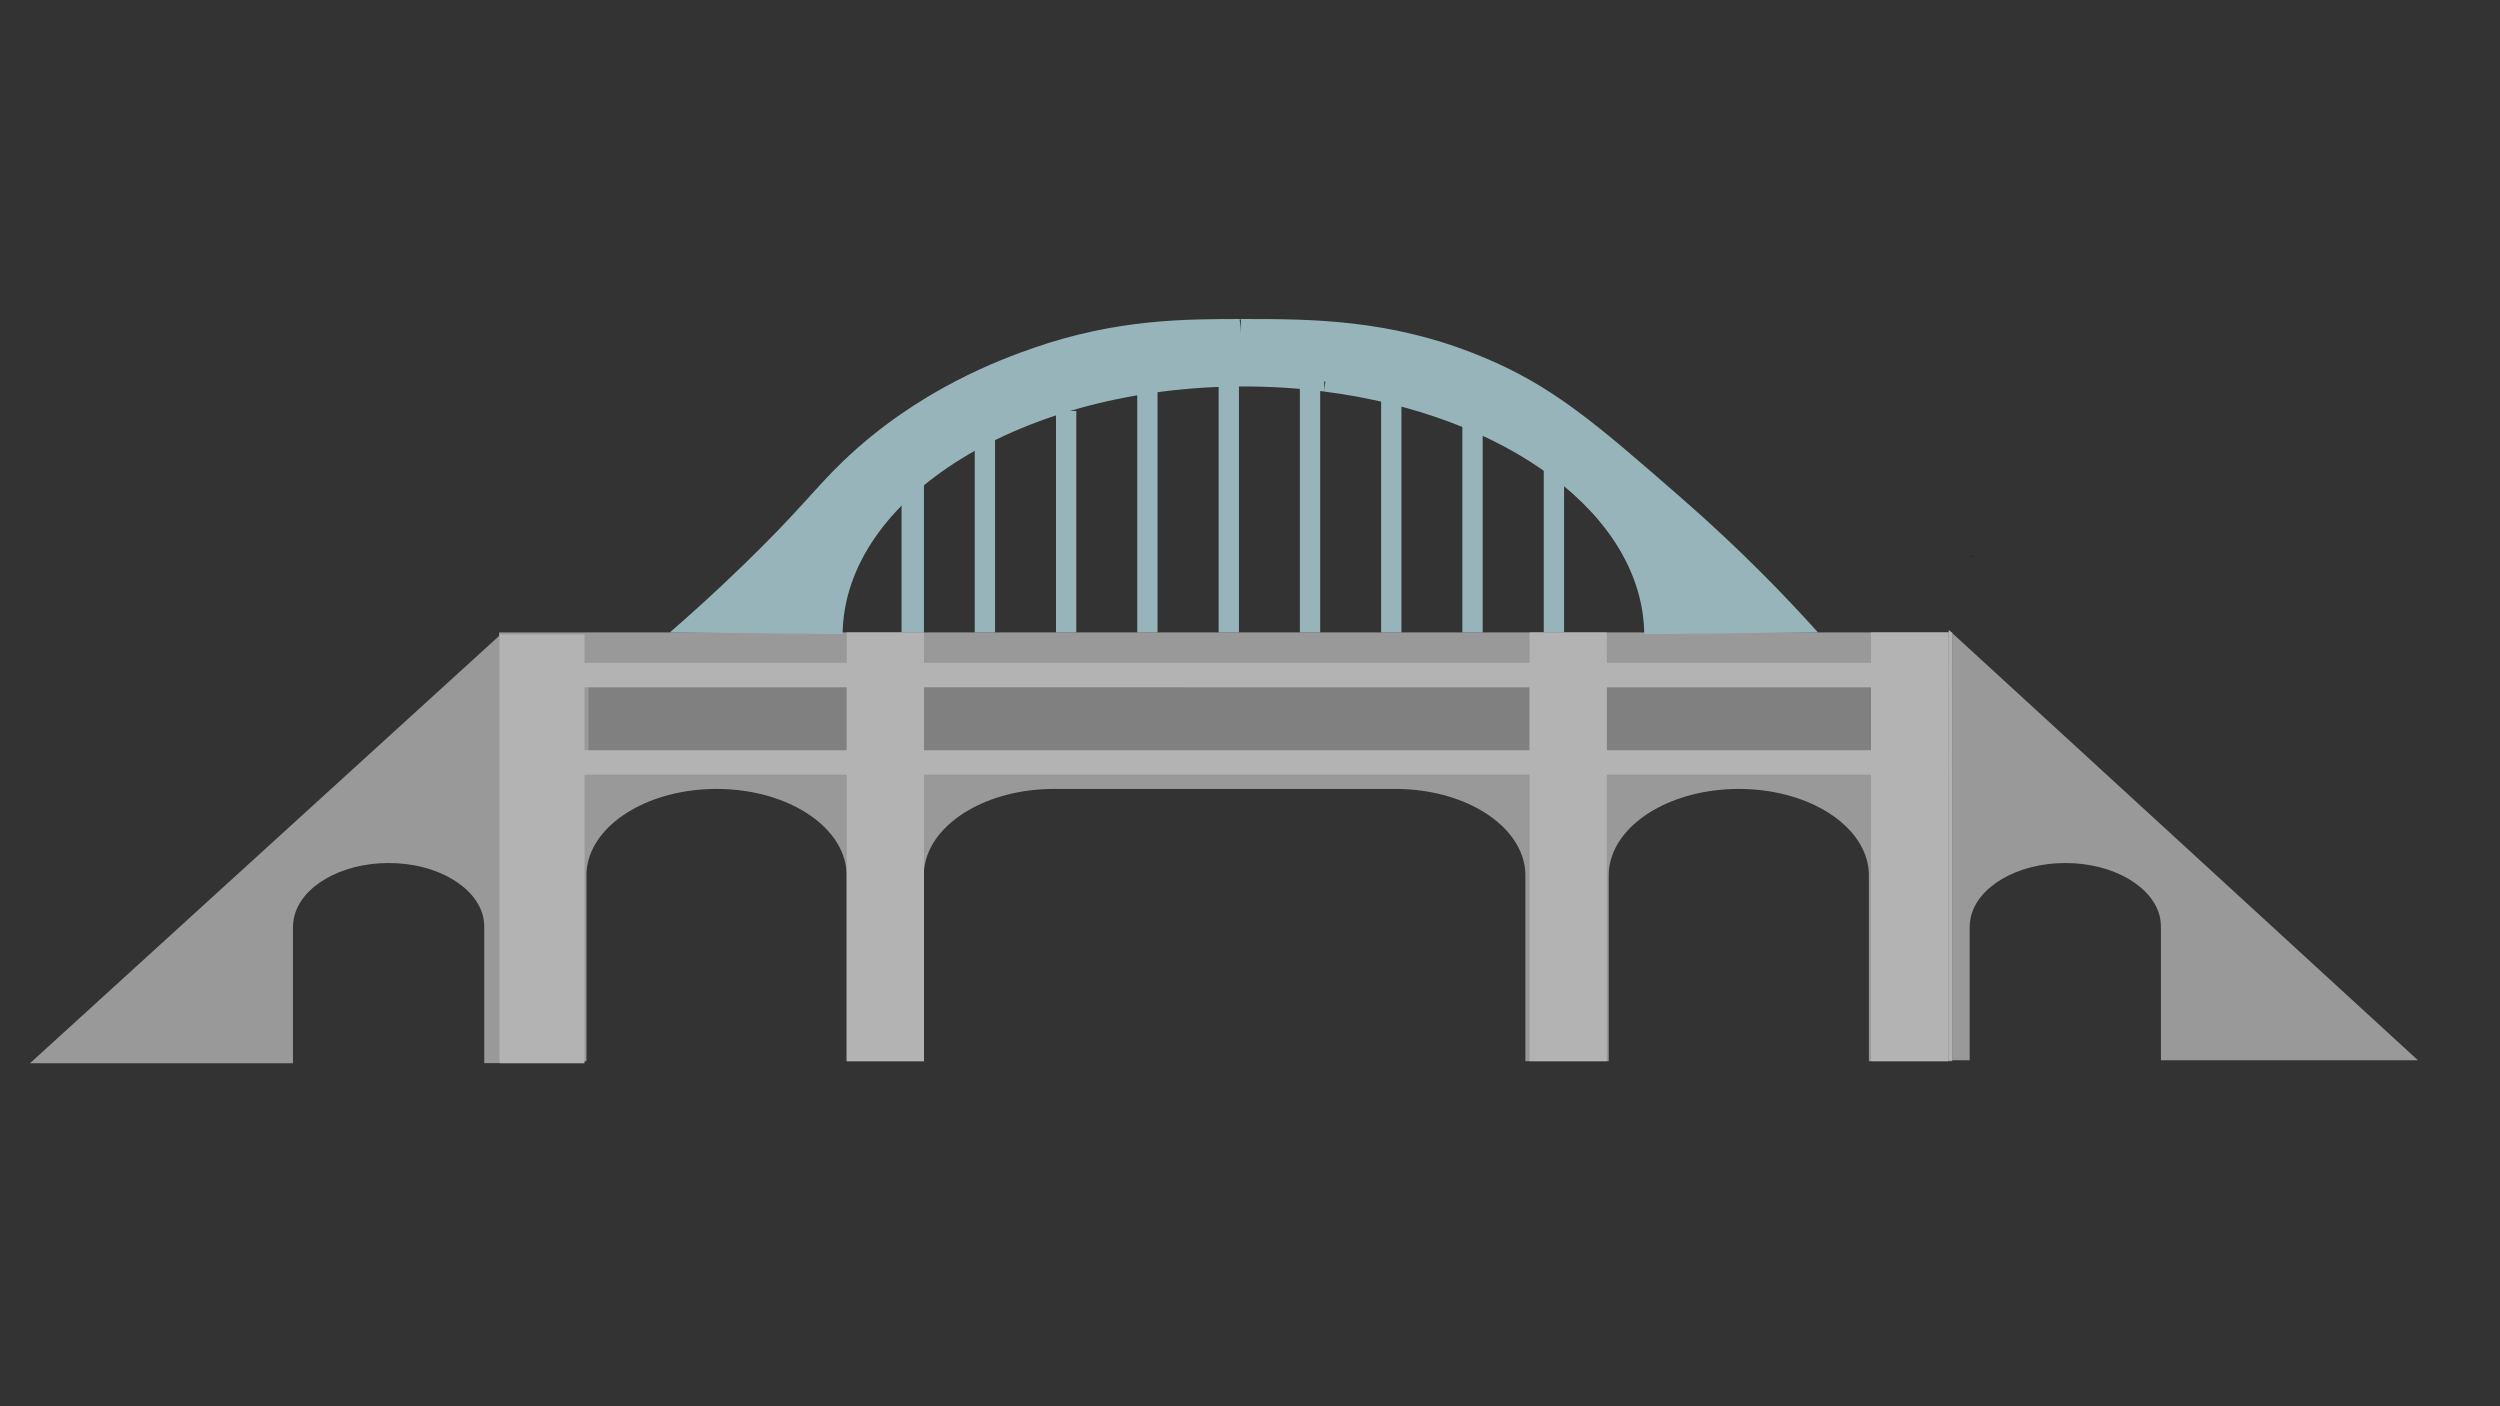 <?xml version="1.0" encoding="utf-8"?>
<!-- Generator: Adobe Illustrator 23.0.3, SVG Export Plug-In . SVG Version: 6.00 Build 0)  -->
<svg version="1.1" xmlns="http://www.w3.org/2000/svg" xmlns:xlink="http://www.w3.org/1999/xlink" x="0px" y="0px"
	 viewBox="0 0 1920 1080" style="enable-background:new 0 0 1920 1080;" xml:space="preserve">
<rect x="0" y="0" width="1920" height="1080" fill="#333333" stroke="none"/>
<style type="text/css">
	.st0{fill:#F2F2F2;}
	.st1{fill:#666666;}
	.st2{fill:#97B4BB;}
	.st3{fill:#999999;}
	.st4{fill:#808080;}
	.st5{fill:#B3B3B3;}
</style>
<g id="Layer_1">
</g>
<g id="Layer_3">
</g>
<g id="transport">
	<path class="st0" d="M87.1,776c0,2.7-3.7,4.9-8.2,4.9c-1.9,0-3.6-0.4-4.9-1v-3.1c1.5-1.5,2.7-3.7,4.4-5.7c0.2,0,0.3,0,0.5,0
		C83.5,771.1,87.1,773.3,87.1,776z"/>
</g>
<g id="buildings">
	<path class="st1" d="M1479-558h0.7c-0.4,2.6-0.7,5.3-0.7,8V-558z"/>
	<path class="st2" d="M1607-558v8c0-2.7-0.2-5.4-0.7-8H1607z"/>
	<path class="st2" d="M1645-558h0.7c-0.4,2.6-0.7,5.3-0.7,8V-558z"/>
	<path class="st2" d="M1773-558v8c0-2.7-0.2-5.4-0.7-8H1773z"/>
	<path class="st2" d="M1813.7-527.5c-0.3,1.6-0.6,3.3-0.6,5c0,0.4,0,0.8,0,1.1v-6.1H1813.7z"/>
	<path class="st2" d="M1941-527.5v6.1c0-2.1-0.2-4.1-0.7-6.1H1941z"/>
	<path class="st2" d="M1773-550c0-2.7-0.2-5.4-0.7-8h0.7V-550z"/>
</g>
<g id="bridge">
	<g>
		<path d="M1515.2,427v0.3h-3.1C1513.2,427.3,1514.2,427.2,1515.2,427z"/>
		<g>
			<path class="st3" d="M1499.3,485.7V815h-64V672.4c0-3.2-0.3-6.4-1-9.5c-6.9-32.2-48.5-57-98.9-57c-50.3,0-92,24.8-98.9,57
				c-0.7,3.1-1,6.3-1,9.5V815h-64V672.4c0-3.2-0.3-6.4-1-9.5c-6.8-31.9-47.7-56.5-97.3-57v0H811v0c-0.5,0-1,0-1.6,0
				c-50.3,0-92,24.8-98.9,57c-0.7,3.1-1,6.3-1,9.5V815h-59.3V672.4c0-3.2-0.3-6.4-1-9.5c-6.9-32.2-48.5-57-98.9-57
				c-50.3,0-92,24.8-98.9,57c-0.7,3.1-1,6.3-1,9.5V815h-67.1V485.7H1499.3z"/>
			<path class="st3" d="M1073.2,605.9L1073.2,605.9c-0.5,0-1,0-1.6,0H1073.2z"/>
			<rect x="452" y="527.8" class="st4" width="198.2" height="57.7"/>
			<rect x="711.1" y="527.8" class="st4" width="198.2" height="57.7"/>
			<rect x="709.6" y="527.8" class="st4" width="465.1" height="57.7"/>
			<rect x="1234" y="527.8" class="st4" width="202.9" height="57.7"/>
			<rect x="650.3" y="485.7" class="st5" width="59.3" height="329.3"/>
			<rect x="1174.7" y="485.7" class="st5" width="59.3" height="329.3"/>
			<rect x="1436.9" y="485.7" class="st5" width="59.3" height="329.3"/>
			<rect x="399" y="509.1" class="st5" width="1097.2" height="18.7"/>
			<rect x="399" y="576.2" class="st5" width="1097.2" height="18.7"/>
			<path class="st2" d="M954.6,245c-44.7,0-96.8,0-160.8,22.2c-23.8,8.3-88.8,31.6-146.7,87.4c-21.9,21.1-32.8,37.3-76.5,79.6
				c-23.2,22.5-43,40.1-56.2,51.5c44.2,0.4,88.5,0.9,132.7,1.3c1.3-105.2,138.7-190.2,307.9-190.2c21.2,0,42,1.3,62,3.9V293h1
				c-0.5,2.5-0.9,5.1-1,7.7c139.5,17.8,244.7,94.3,245.8,186.3c44.5-0.4,88.9-0.9,133.4-1.3c-23.8-26.5-58.8-63.1-104.6-103
				c-65.7-57.3-99.5-86.8-154.5-109.2C1067.8,245,1006.7,245,954.6,245z M953,257.8c0-4.2-0.3-8.4-1-12.5h1V257.8z"/>
			<rect x="748.6" y="315.6" class="st2" width="15.6" height="170.1"/>
			<rect x="811" y="315.6" class="st2" width="15.6" height="170.1"/>
			<rect x="873.4" y="293.7" class="st2" width="15.6" height="192"/>
			<rect x="935.9" y="293.7" class="st2" width="15.6" height="192"/>
			<rect x="998.3" y="293.7" class="st2" width="15.6" height="192"/>
			<rect x="1060.7" y="293.7" class="st2" width="15.6" height="192"/>
			<rect x="1123.1" y="293.7" class="st2" width="15.6" height="192"/>
			<rect x="1185.6" y="349.9" class="st2" width="15.6" height="135.8"/>
			<rect x="692.4" y="365.5" class="st2" width="17.2" height="120.2"/>
			<rect x="383.4" y="487.3" class="st5" width="65.5" height="329.3"/>
		</g>
		<path class="st3" d="M1659.6,814.3V711.7c0-2.4-0.3-4.7-0.7-7c-5.1-23.7-35.7-41.9-72.7-41.9s-67.6,18.2-72.7,41.9
			c-0.5,2.3-0.8,4.6-0.8,7v102.6h-13.4V486.2L1857,814.3H1659.6z"/>
		<polygon class="st5" points="1498.8,485.7 1499.3,486.2 1499.3,814.3 1496.6,814.3 1496.6,483.7 		"/>
		<path class="st3" d="M383.4,488.3v328.2h-11.5V711.7c0-2.4-0.3-4.7-0.7-7c-5.1-23.7-35.7-41.9-72.7-41.9s-67.6,18.2-72.7,41.9
			c-0.5,2.3-0.8,4.6-0.8,7v104.9H23L383.4,488.3z"/>
	</g>
</g>
</svg>
